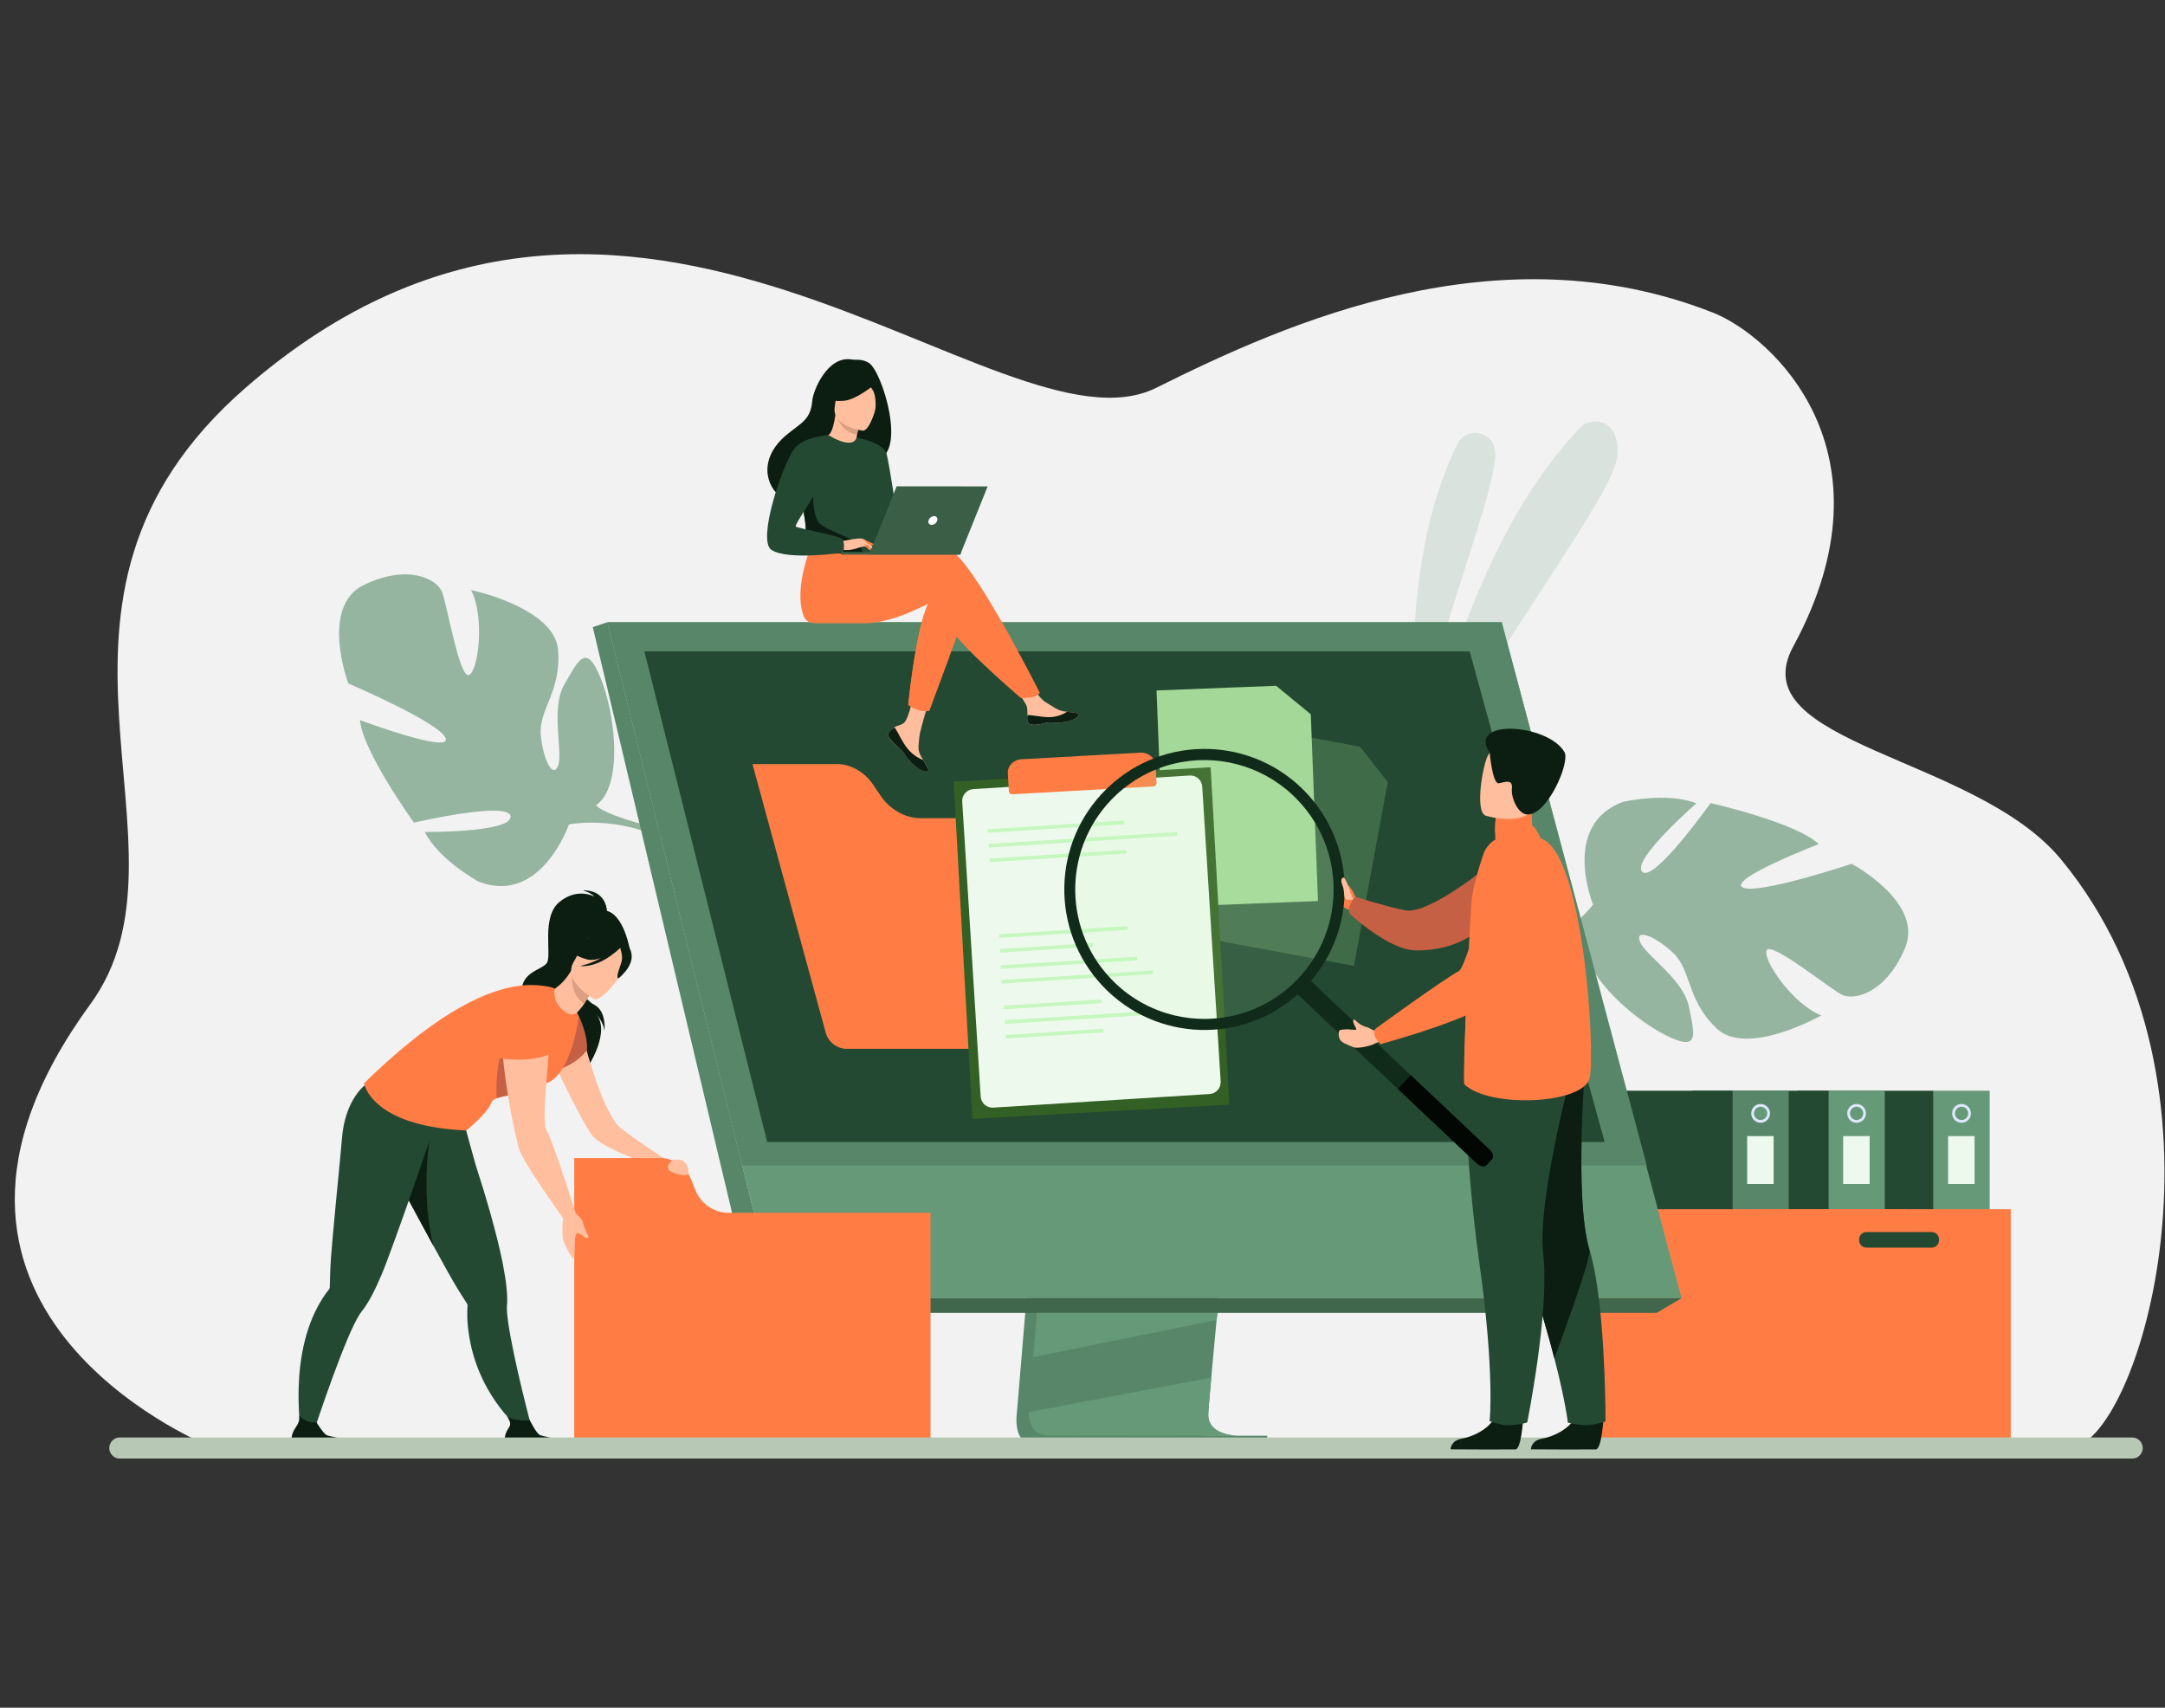 <svg width="582" height="459" viewBox="0 0 582 459" fill="none" xmlns="http://www.w3.org/2000/svg">
<rect x="0" y="0" width="582" height="459" fill="#333333" stroke="none"/>
<path d="M556.157 389.204C524.901 389.204 55.525 389.321 55.268 388.5L55.221 388.406C55.221 388.406 55.174 388.313 55.174 388.266C55.011 387.867 -35.201 351.429 24.246 269.972C55.432 227.274 -0.202 161.901 66.03 104.22C169.834 13.852 268.888 125.159 310.859 104.22C346.162 86.611 402.872 61.404 460.424 84.008C476.239 90.222 510.489 121.407 482.041 173.813C467.817 200.004 530.89 203.052 553.957 230.885C604.233 291.52 574.873 389.204 556.157 389.204Z" fill="#F2F2F2"/>
<g opacity="0.5">
<path opacity="0.5" d="M380.998 200.824C380.998 200.824 374.962 152.968 391.83 119.297C394.076 114.818 400.697 115.662 401.796 120.539C401.82 120.61 401.843 120.704 401.843 120.797C403.621 129.168 385.724 170.788 380.998 200.824Z" fill="#95B5A0"/>
</g>
<g opacity="0.5">
<path opacity="0.5" d="M381.418 214.846C381.418 214.846 390.636 150.857 424.676 115.053C426.758 112.872 430.244 112.614 432.49 114.607C433.964 115.897 435.04 118.242 434.806 122.368C434.128 133.389 397.584 179.065 381.418 214.846Z" fill="#95B5A0"/>
</g>
<path d="M456.025 215.925C456.025 215.925 438.432 231.236 441.474 234.331C444.515 237.426 459.839 215.855 459.839 215.855C459.839 215.855 482.86 221.06 488.919 226.875C488.919 226.875 464.705 236.231 468.401 238.482C472.121 240.733 497.762 232.174 497.762 232.174C497.762 232.174 517.367 242.585 512.08 254.918C506.793 267.252 498.347 268.823 495.306 267.439C492.264 266.056 476.192 252.949 474.929 255.411C473.689 257.873 481.971 269.972 489.597 272.926C489.597 272.926 469.641 284.275 461.43 276.396C453.241 268.518 454.832 260.827 449.685 256.044C444.538 251.261 439.345 249.572 440.912 253.23C442.48 256.888 452.563 263.266 454.013 270.558C455.464 277.85 457.219 283.032 447.65 278.179C438.081 273.325 424.138 260.546 426.197 251.847C426.29 251.472 426.384 251.096 426.454 250.768C426.22 251.425 426.197 251.847 426.197 251.847C423.974 251.518 418.359 253.957 414.195 255.95C413.54 256.325 412.581 256.818 411.224 257.427C410.639 257.732 410.171 257.967 409.844 258.154C401.187 263.125 392.788 276.912 392.788 276.912L390.66 275.998C396.766 260.241 411.832 255.247 411.832 255.247C422.781 250.51 428.255 243.148 428.255 243.148C428.255 243.148 419.436 221.693 436.374 215.503C436.42 215.526 448.188 212.806 456.025 215.925Z" fill="#95B5A0"/>
<path d="M114.177 223.616C114.177 223.616 137.478 223.827 137.244 219.465C137.01 215.128 111.276 221.107 111.276 221.107C111.276 221.107 97.449 201.927 96.771 193.556C96.771 193.556 121.102 202.63 119.815 198.48C118.528 194.329 93.636 183.708 93.636 183.708C93.636 183.708 85.822 162.909 97.917 157.165C110.036 151.42 117.382 155.875 118.739 158.9C120.096 161.948 123.488 182.441 126.061 181.433C128.612 180.425 130.39 165.84 126.623 158.572C126.623 158.572 149.082 163.308 150.018 174.657C150.954 186.006 144.684 190.695 145.386 197.706C146.088 204.717 148.848 209.43 150.088 205.631C151.328 201.833 147.983 190.367 151.726 183.942C155.469 177.517 157.575 172.476 161.552 182.465C165.529 192.454 167.518 211.282 160.242 216.441C159.914 216.675 159.61 216.886 159.329 217.074C159.938 216.722 160.242 216.441 160.242 216.441C161.692 218.152 167.518 220.075 171.939 221.318C172.688 221.482 173.717 221.763 175.144 222.185C175.776 222.35 176.291 222.49 176.665 222.561C186.444 224.577 201.838 219.817 201.838 219.817L202.821 221.927C187.825 229.689 173.249 223.428 173.249 223.428C161.903 219.7 152.942 221.599 152.942 221.599C152.942 221.599 145.362 243.523 128.588 236.934C128.588 236.934 117.99 231.166 114.177 223.616Z" fill="#95B5A0"/>
<path d="M519.736 342.075H534.873V293.163H519.736V342.075Z" fill="#659977"/>
<path d="M483.258 342.075H519.754V293.163H483.258V342.075Z" fill="#244932"/>
<path d="M529.837 299.258C529.837 297.851 528.714 296.726 527.31 296.726C525.907 296.726 524.784 297.851 524.784 299.258C524.784 300.665 525.907 301.79 527.31 301.79C528.714 301.79 529.837 300.665 529.837 299.258Z" fill="#DDE7FE"/>
<path d="M529.089 299.258C529.089 298.273 528.293 297.476 527.311 297.476C526.328 297.476 525.533 298.273 525.533 299.258C525.533 300.243 526.328 301.04 527.311 301.04C528.293 301.04 529.089 300.243 529.089 299.258Z" fill="#659977"/>
<path d="M523.695 318.239H530.807V305.366H523.695V318.239Z" fill="#EEF9ED"/>
<path d="M491.526 342.075H506.663V293.163H491.526V342.075Z" fill="#659977"/>
<path d="M455.025 342.075H491.521V293.163H455.025V342.075Z" fill="#244932"/>
<path d="M501.622 299.258C501.622 297.851 500.499 296.726 499.096 296.726C497.692 296.726 496.569 297.851 496.569 299.258C496.569 300.665 497.692 301.79 499.096 301.79C500.476 301.79 501.622 300.665 501.622 299.258Z" fill="#DDE7FE"/>
<path d="M500.873 299.258C500.873 298.273 500.078 297.476 499.095 297.476C498.112 297.476 497.317 298.273 497.317 299.258C497.317 300.243 498.112 301.04 499.095 301.04C500.078 301.04 500.873 300.243 500.873 299.258Z" fill="#659977"/>
<path d="M495.487 318.239H502.599V305.366H495.487V318.239Z" fill="#EEF9ED"/>
<path d="M465.717 342.075H480.854V293.163H465.717V342.075Z" fill="#578768"/>
<path d="M429.217 342.075H465.713V293.163H429.217V342.075Z" fill="#244932"/>
<path d="M475.819 299.258C475.819 297.851 474.696 296.726 473.292 296.726C471.888 296.726 470.765 297.851 470.765 299.258C470.765 300.665 471.888 301.79 473.292 301.79C474.672 301.79 475.819 300.665 475.819 299.258Z" fill="#DDE7FE"/>
<path d="M475.069 299.258C475.069 298.273 474.274 297.476 473.291 297.476C472.309 297.476 471.513 298.273 471.513 299.258C471.513 300.243 472.309 301.04 473.291 301.04C474.274 301.04 475.069 300.243 475.069 299.258Z" fill="#659977"/>
<path d="M469.677 318.239H476.79V305.366H469.677V318.239Z" fill="#EEF9ED"/>
<path d="M426.945 388.3H512.43V325.015H426.945V388.3Z" fill="#FF7D44"/>
<path d="M472.754 388.3H540.53V325.015H472.754V388.3Z" fill="#FF7D44"/>
<path d="M501.74 335.344H519.286C520.363 335.344 521.252 334.453 521.252 333.375V333.117C521.252 332.038 520.363 331.147 519.286 331.147H501.74C500.664 331.147 499.775 332.038 499.775 333.117V333.375C499.775 334.453 500.664 335.344 501.74 335.344Z" fill="#244932"/>
<path d="M284.891 242.28L273.333 380.036C273.333 380.036 272.117 388.383 278.317 388.406C288.517 388.43 329.037 388.406 329.037 388.406C329.037 388.406 321.364 386.671 321.457 382.755C321.574 378.136 334.956 240.99 334.956 240.99L284.891 242.28Z" fill="#578768"/>
<path d="M332.827 385.897C330.816 385.897 291.582 385.968 281.662 385.851C277.334 385.804 276.586 382.005 276.539 379.543C276.516 378.371 276.679 377.503 276.679 377.503L276.983 373.916L277.755 364.794L278.434 356.728L279.3 346.365L280.025 337.619L288.236 239.724L338.325 238.411C338.325 238.411 332.687 295.811 328.687 337.595C328.242 342.261 327.821 346.716 327.423 350.89C327.306 352.227 327.166 353.516 327.049 354.782C326.675 358.745 326.347 362.356 326.043 365.568C325.879 367.257 325.739 368.827 325.622 370.258C325.107 375.885 324.803 379.496 324.803 380.176C324.803 380.575 324.826 380.95 324.897 381.302C325.739 385.686 332.079 385.897 332.827 385.897Z" fill="#578768"/>
<path d="M163.26 167.247L191.428 280.617L195.265 296.14L208.389 348.944H452.026L403.691 167.247H163.26Z" fill="#659977"/>
<path d="M163.26 167.247L159.353 168.56L203.195 352.883L208.389 348.944L163.26 167.247Z" fill="#578768"/>
<path d="M203.196 352.883H445.335L452.026 348.944H208.39L203.196 352.883Z" fill="#40664C"/>
<path d="M288.225 388.386H340.654V385.901H288.225V388.386Z" fill="#578768"/>
<path d="M327.33 352.883L327.049 354.782L277.755 364.771L278.434 356.705L278.761 352.883H327.33Z" fill="#659977"/>
<path d="M332.827 385.897C330.815 385.897 291.582 385.968 281.662 385.851C277.334 385.804 276.585 382.005 276.539 379.543L325.621 370.281C325.107 375.909 324.803 379.52 324.803 380.2C324.803 380.598 324.826 380.973 324.896 381.325C325.738 385.686 332.079 385.897 332.827 385.897Z" fill="#659977"/>
<path d="M163.26 167.247H403.692L442.691 313.256H199.523L163.26 167.247Z" fill="#578768"/>
<path d="M431.367 306.949H206.237L198.189 274.826L195.077 262.398L193.814 257.333L185.555 224.319L185.134 222.607L180.759 205.162L178.794 197.354L177.133 190.695L175.776 185.255L173.226 175.079H395.082L397.889 185.255L399.386 190.695L401.211 197.354L403.363 205.162L417.518 256.583L418.711 260.944L419.272 262.961L429.028 298.461L431.367 306.949Z" fill="#244932"/>
<path d="M163.166 245.703C163.166 245.703 163.751 239.279 156.592 239.279C156.592 239.279 158.768 239.865 159.868 241.037C159.868 241.037 155.306 238.364 150.346 242.468C145.386 246.594 148.474 256.935 146.953 258.904C145.433 260.874 139.561 261.249 140.286 267.604C141.011 273.958 158.932 281.907 157.785 287.159C157.785 287.159 164.804 276.795 159.797 272.082C159.797 272.082 162.254 274.403 162.488 277.147C162.488 277.147 163.143 271.777 159.751 270.066C156.733 268.542 154.276 262.984 154.533 262C154.814 261.015 163.166 245.703 163.166 245.703Z" fill="#0C1E12"/>
<path d="M156.124 276.49C156.124 276.49 161.458 298.648 166.699 303.057C169.857 305.706 179.215 311.826 179.215 311.826L175.308 313.233C175.308 313.233 162.301 308.825 159.4 305.401C156.499 301.978 148.521 284.791 148.521 284.791L156.124 276.49Z" fill="#FFBE9D"/>
<path d="M186.959 319.916L185.696 316.797C184.339 313.467 181.11 311.263 177.531 311.263H154.37V325.988V388.852H250.149V325.988H195.966C192.012 326.012 188.433 323.597 186.959 319.916Z" fill="#FF7D44"/>
<path d="M105.919 315.39C105.965 315.484 106.012 315.554 106.059 315.648C107.229 317.688 109.919 322.682 112.867 328.122C114.271 330.701 115.721 333.398 117.125 335.954C119.511 340.339 121.687 344.231 122.95 346.294C124.237 348.381 125.196 349.858 125.57 350.444C125.687 350.632 125.711 350.843 125.687 351.054C125.547 352.906 125.594 354.735 125.781 356.541C127.559 374.314 139.514 383.834 139.514 383.834L143.07 384.35C143.07 384.35 138.04 365.686 136.566 355.134C136.309 353.352 136.215 351.898 136.285 350.96C136.543 348.217 136.051 344.184 135.139 339.541C133.501 331.311 130.483 321.182 127.863 313.092C127.699 312.576 122.693 294.451 122.693 294.451C118.505 298.133 103.205 299.633 103.205 299.633C103.205 299.633 100.631 305.964 105.919 315.39Z" fill="#244932"/>
<path d="M150.533 388.875H135.7C135.7 388.875 135.349 386.601 136.121 384.889C136.87 383.248 137.923 383.178 136.262 380.598C137.197 381.56 140.239 381.982 142.368 381.677C142.625 382.099 144.052 384.96 144.941 385.593C145.924 386.32 150.229 386.062 150.533 388.875Z" fill="#0C1E12"/>
<path d="M105.919 315.39C105.966 315.484 106.013 315.554 106.06 315.648C107.23 317.688 113.546 329.388 116.494 334.852C113.078 320.736 115.441 306.621 115.441 306.621L105.919 315.39Z" fill="#0C1E12"/>
<path d="M161.131 244.789C161.225 244.39 152.662 248.681 152.217 249.15C148.194 253.605 149.34 259.444 151.656 259.491C153.13 259.538 152.849 261.976 152.849 261.976L169.272 255.012C169.272 255.036 167.307 243.476 161.131 244.789Z" fill="#0C1E12"/>
<path d="M155.61 273.161C155.61 273.161 158.113 278.155 157.786 282.235C157.786 282.235 154.768 286.995 146.954 288.214C146.977 288.214 153.691 273.161 155.61 273.161Z" fill="#C66044"/>
<path d="M117.476 300.759L117.522 297.968C112.001 298.672 98.479 291.356 98.479 291.356C98.479 291.356 92.7 295.202 91.905 306.222C91.507 311.592 89.074 334.312 88.793 341.089C88.7 343.551 88.653 345.309 88.653 346.013C88.653 346.224 88.559 346.411 88.419 346.576C87.272 348.029 86.29 349.577 85.424 351.171C77.002 366.905 81.4 388.266 81.4 388.266L83.365 387.773C83.365 387.773 90.501 365.615 95.157 356.049C95.952 354.431 96.677 353.164 97.262 352.438C99.017 350.304 100.865 346.693 102.69 342.332C106.129 334.078 117.476 300.759 117.476 300.759Z" fill="#244932"/>
<path d="M93.215 388.875H78.383C78.383 388.875 78.032 386.601 78.804 384.889C79.553 383.248 80.699 382.498 80.442 380.504C81.377 381.466 82.921 382.568 85.074 382.286C85.331 382.709 86.758 385.006 87.647 385.64C88.583 386.32 92.911 386.062 93.215 388.875Z" fill="#0C1E12"/>
<path d="M145.972 291.403C143.983 291.755 146.299 293.326 143.562 293.631C139.655 294.053 135.631 294.357 133.526 295.202C132.754 295.506 132.239 295.882 132.075 296.374C131.163 299.141 125.361 303.854 125.361 303.854C99.533 302.681 97.872 291.145 97.872 291.145C114.622 274.826 128.893 265.939 140.685 264.837C143.562 264.579 147.422 264.931 149.224 265.728C153.341 267.557 155.611 273.161 155.611 273.161C155.611 273.161 153.552 290.113 145.972 291.403Z" fill="#FF7D44"/>
<path d="M143.561 293.631C139.654 294.053 135.63 294.358 133.524 295.202C132.659 282.305 138.741 272.575 138.741 272.575C138.741 272.575 142.695 288.73 143.561 293.631Z" fill="#C66044"/>
<path d="M146.93 270.394C146.93 270.394 137.127 269.855 135.373 276.021C133.642 282.188 138.648 306.832 139.724 309.364C141.689 313.983 151.609 327.77 151.609 327.77L154.791 326.129C154.791 326.129 148.404 305.941 146.977 303.948C144.731 300.806 149.854 273.067 146.93 270.394Z" fill="#FFBE9D"/>
<path d="M154.791 326.129C154.791 326.129 155.61 326.833 156.265 327.653C156.92 328.451 156.335 328.755 158.23 332.413C158.23 332.413 158.136 332.929 157.715 332.835C157.294 332.741 155.867 331.335 155.142 331.428C155.142 331.428 154.627 331.85 154.557 333.304C154.51 334.641 154.51 337.619 154.276 338.158C154.042 338.721 152.334 335.813 151.516 333.726C150.79 331.897 151.492 325.707 151.492 325.707L154.791 326.129Z" fill="#FFBE9D"/>
<path d="M133.431 284.275C133.455 284.416 142.719 285.987 148.498 283.032C148.498 283.032 153.34 267.838 146.415 268.565C139.514 269.292 135.42 271.472 135.233 274.779C135.092 278.108 133.431 284.275 133.431 284.275Z" fill="#FF7D44"/>
<path d="M149.012 266.783C149.106 268.002 149.27 269.456 150.884 271.097C152.124 272.363 153.879 273.348 155.142 272.106C155.774 271.472 156.639 270.511 157.06 269.761C158.136 267.908 159.423 266.009 159.423 266.009L153.878 261.132L153.551 260.851C152.1 263.406 150.673 264.626 149.41 265.564C149.036 265.845 148.989 266.314 149.012 266.783Z" fill="#FFBE9D"/>
<path d="M159.424 266.033C159.424 266.033 158.137 267.932 157.061 269.784C153.622 267.651 153.598 263.383 153.879 261.156L159.424 266.033Z" fill="#DD9F83"/>
<path d="M159.587 268.471C159.587 268.471 151.212 263.805 154.183 258.623C157.154 253.441 158.09 249.338 163.565 252.105C169.039 254.872 168.922 257.451 168.361 259.42C167.776 261.39 161.833 269.55 159.587 268.471Z" fill="#FFBE9D"/>
<path d="M169.763 256.396C169.389 254.098 168.219 253.863 167.401 254.027C164.312 248.892 159.259 250.909 159.259 250.909C156.569 254.309 152.662 254.895 152.662 254.895C152.662 254.895 153.644 256.7 157.645 257.826C158.861 258.178 160.265 257.967 161.599 257.498C158.815 259.045 155.914 259.655 155.914 259.655C161.201 260.147 166.207 255.294 166.722 254.778C166.956 255.528 167.401 257.099 167.143 258.248C166.792 259.796 165.412 262.633 166.254 262.984C166.254 262.984 170.348 259.842 169.763 256.396Z" fill="#0C1E12"/>
<path d="M180.759 311.85C180.759 311.85 178.42 313.608 180.175 314.757C181.929 315.906 185.088 316.211 185.088 315.46C185.158 312.928 183.894 311.123 180.759 311.85Z" fill="#FFBE9D"/>
<path d="M573.188 392.041H32.2C30.633 392.041 29.37 390.751 29.37 389.204C29.37 387.633 30.656 386.366 32.2 386.366H573.188C574.756 386.366 576.019 387.656 576.019 389.204C576.019 390.751 574.756 392.041 573.188 392.041Z" fill="#B7C9B5"/>
<path d="M236.744 213.908L234.662 210.837C232.439 207.531 228.649 205.373 225.116 205.373H202.283L206.236 219.887L221.958 277.522C222.66 280.101 224.999 281.907 227.666 281.907H309.853C313.76 281.907 316.615 278.179 315.562 274.403L300.682 219.911H247.225C243.341 219.887 239.177 217.519 236.744 213.908Z" fill="#FF7D44"/>
<path d="M239.106 196.604C238.755 197.026 238.709 197.471 238.872 197.964C239.2 198.878 240.276 199.887 241.539 200.895C241.703 201.036 241.844 201.153 241.961 201.247C241.984 201.27 242.031 201.293 242.054 201.34C242.077 201.364 242.101 201.387 242.124 201.411C243.294 202.489 242.85 202.747 244.955 204.951C247.365 207.46 249.002 207.507 249.47 207.273C249.868 207.085 249.049 205.749 248.16 204.248C248.113 204.178 248.067 204.107 248.02 204.037C247.903 203.849 247.786 203.638 247.669 203.427C246.616 201.622 246.897 200.778 247.131 198.105C247.341 195.924 250.5 185.959 250.5 185.959L245.891 185.161C245.891 185.161 244.511 193.11 242.967 194.329C242.148 194.986 241.235 194.986 240.44 195.478C240.393 195.502 240.323 195.549 240.276 195.572C239.925 195.9 239.457 196.205 239.106 196.604Z" fill="#FFBE9D"/>
<path d="M239.106 196.604C238.755 197.026 238.709 197.471 238.872 197.964C239.27 198.878 240.323 199.887 241.539 200.895C241.703 201.035 241.844 201.153 241.961 201.27C241.984 201.293 242.031 201.317 242.054 201.364C242.077 201.387 242.101 201.411 242.124 201.434C243.294 202.513 242.85 202.771 244.955 204.975C247.365 207.484 249.002 207.531 249.47 207.296C249.868 207.108 249.049 205.772 248.16 204.271C247.692 204.107 245.517 203.216 243.879 201.106C242.475 199.324 241.539 197.049 240.58 195.643C240.487 195.619 240.416 195.619 240.299 195.596C239.925 195.9 239.457 196.205 239.106 196.604Z" fill="#0C1E12"/>
<path d="M276.234 193.743C276.515 195.174 278.55 194.939 280.796 194.376C283.065 193.814 282.527 194.47 285.732 194.118C288.961 193.767 289.92 192.547 290.037 192.078C290.131 191.656 288.54 191.492 286.832 191.305C286.621 191.281 286.411 191.258 286.177 191.234C284.258 191 282.831 189.734 281.077 188.725C279.416 187.764 276.936 183.801 276.936 183.801L272.514 184.153C272.514 184.153 274.83 187.694 275.719 189.218C276.257 190.109 276.211 191.305 276.164 192.243C276.164 192.735 276.14 193.227 276.234 193.743Z" fill="#FFBE9D"/>
<path d="M280.796 194.376C283.065 193.814 282.527 194.47 285.733 194.118C288.961 193.767 289.92 192.547 290.037 192.078C290.131 191.656 288.54 191.492 286.832 191.305L286.809 191.328C286.809 191.328 284.867 192.712 282.2 192.758C280.024 192.805 277.708 192.172 276.187 192.196C276.164 192.688 276.117 193.204 276.211 193.72C276.515 195.174 278.55 194.939 280.796 194.376Z" fill="#0C1E12"/>
<path d="M259.32 165.418L255.179 176.556L249.774 191.094C249.774 191.094 248.301 191.234 246.92 190.836C245.634 190.461 244.16 189.476 244.16 189.476C244.16 189.476 245.657 173.86 248.464 164.903C249.19 162.605 249.985 160.752 250.874 159.697C255.179 154.586 259.32 165.418 259.32 165.418Z" fill="#FF7D44"/>
<path d="M255.108 147.739C252.769 146.988 246.616 147.715 239.972 148.935C238.123 149.263 236.275 148.419 235.316 146.824L218.565 145.511C218.565 145.511 213.044 157.798 216.062 165.606C216.506 166.755 217.489 167.482 218.986 167.505C218.986 167.505 229.093 167.529 232.345 167.529C240.673 167.529 249.961 161.807 251.178 161.55C253.143 161.151 253.938 165.09 255.904 169.24C257.869 173.391 274.409 187.6 274.409 187.6C274.409 187.6 276.959 187.623 277.989 187.225C279.112 186.803 279.533 186.24 279.533 186.24C279.533 186.24 261.214 149.708 255.108 147.739Z" fill="#FF7D44"/>
<path d="M233.562 97.537C232.322 96.787 231.105 96.67 230.357 96.693C229.842 96.716 229.327 96.67 228.813 96.599C222.426 95.661 218.566 104.97 218.355 107.76C217.934 112.919 215.22 113.716 211.383 116.928C203.686 123.4 205.956 130.927 210.143 133.741C212.67 135.429 217.115 133.741 217.115 133.741C217.185 133.787 229.281 126.964 235.246 123.681C244.16 122.439 237.141 99.671 233.562 97.537Z" fill="#0C1E12"/>
<path d="M230.24 120.915C230.263 120.938 227.316 121.946 225.327 121.055C223.455 120.235 222.052 117.163 222.075 117.163C222.917 117.116 223.853 116.389 224.578 111.512L224.929 111.653L230.989 113.833C230.989 113.833 230.544 115.78 230.263 117.632C230.029 119.179 229.912 120.68 230.24 120.915Z" fill="#FFBE9D"/>
<path d="M230.989 113.833C230.989 113.833 230.755 114.889 230.404 116.858C226.918 116.225 225.42 113.529 224.929 111.653L230.989 113.833Z" fill="#DD9F83"/>
<path d="M231.901 115.756C231.901 115.756 223.596 114.631 224.391 109.472C225.163 104.314 224.625 100.679 229.936 101.172C235.27 101.664 235.995 103.798 236.159 105.58C236.323 107.385 234.077 115.92 231.901 115.756Z" fill="#FFBE9D"/>
<path d="M235.854 102.766C235.854 102.766 230.544 107.362 226.941 107.714C223.338 108.089 221.958 106.916 221.958 106.916C221.958 106.916 224.086 105.134 225.373 102.297C225.748 101.453 226.543 100.867 227.479 100.796C230.029 100.562 234.918 100.468 235.854 102.766Z" fill="#0C1E12"/>
<path d="M232.533 102.344C232.533 102.344 234.311 104.056 234.872 105.345C235.41 106.588 235.574 109.519 235.153 110.691C235.153 110.691 237.914 105.298 236.346 102.672C234.685 99.905 232.533 102.344 232.533 102.344Z" fill="#0C1E12"/>
<path d="M237.211 133.154C236.954 149.99 237.141 146.473 235.293 148.067C234.848 148.442 233.609 148.677 231.971 148.794C226.824 149.146 217.77 148.278 217.419 147.317C216.226 144.011 217.068 143.002 216.086 137.938C215.992 137.398 215.852 136.812 215.711 136.179C214.892 132.709 214.074 131.536 217.021 125.956C219.688 120.915 222.449 116.811 222.683 116.952C229.702 121.126 230.263 117.608 230.263 117.608C230.263 117.608 237.352 124.948 237.211 133.154Z" fill="#244932"/>
<path d="M255.179 176.556L249.774 191.094C249.774 191.094 248.301 191.234 246.92 190.836C245.634 190.461 244.16 189.476 244.16 189.476C244.16 189.476 245.657 173.86 248.464 164.903L255.179 176.556Z" fill="#FF7D44"/>
<path d="M230.263 117.632C230.263 117.632 237.469 118.851 238.334 121.97C239.177 125.088 241.961 143.987 241.961 143.987C241.961 143.987 239.925 145.98 238.241 144.269C236.556 142.58 232.907 126.589 232.907 126.589L230.263 117.632Z" fill="#244932"/>
<path d="M231.971 148.794C226.824 149.146 217.77 148.278 217.419 147.317C216.226 144.011 217.068 143.002 216.085 137.938L218.565 130.927C218.565 130.927 218.144 138.735 220.437 140.775C222.73 142.838 229.842 144.737 230.965 146.449C231.526 147.293 231.877 148.114 231.971 148.794Z" fill="#0C1E12"/>
<path d="M226.076 145.511C226.076 145.511 231.152 144.386 231.971 144.831C232.79 145.277 234.802 146.918 235.036 147.504C235.293 148.067 233.211 147.059 232.533 146.895C232.088 146.777 230.942 147.176 230.38 147.364C227.994 148.161 226.52 147.762 226.52 147.762L226.076 145.511Z" fill="#FFBE9D"/>
<path d="M222.683 116.952C222.683 116.952 215.851 117.374 213.489 120.68C210.166 125.323 203.569 145.136 207.336 147.762C211.594 150.74 226.707 148.536 226.707 148.536C226.707 148.536 227.221 146.191 226.52 145.042C225.818 143.893 214.448 142.064 213.933 141.525C213.418 141.009 220.507 131.278 220.507 129.684C220.507 128.136 222.683 116.952 222.683 116.952Z" fill="#244932"/>
<path d="M232.228 146.238C232.228 146.238 233.281 147.622 233.632 147.786C233.983 147.95 234.217 147.903 234.217 147.903L233.491 146.613L232.228 146.238Z" fill="#FF7D44"/>
<path d="M231.995 144.831L235.083 146.332C235.083 146.332 234.942 146.543 234.568 146.52C234.194 146.496 233.235 146.144 233.235 146.144L231.995 144.831Z" fill="#FF7D44"/>
<path d="M258.408 148.372L226.076 148.348V149.075H258.127L258.408 148.372Z" fill="#3B5E47"/>
<path d="M233.632 149.075H258.127L265.496 130.739L241.049 130.716L233.632 149.075Z" fill="#3B5E47"/>
<path d="M251.951 139.907C252.138 139.251 251.764 138.735 251.108 138.735C250.453 138.735 249.798 139.251 249.611 139.907C249.424 140.564 249.798 141.08 250.453 141.08C251.085 141.08 251.764 140.564 251.951 139.907Z" fill="white"/>
<g opacity="0.5">
<path opacity="0.5" d="M372.693 209.758L365.931 201.082L365.604 200.684L365.229 200.613L333.974 194.845L323.469 252.128L363.966 259.608L372.973 210.602L373.043 210.204L372.693 209.758Z" fill="#95CE91"/>
</g>
<path d="M352.362 191.985L352.385 192.383L354.304 242.186L313.152 243.781L310.906 185.583L342.653 184.341L343.027 184.317L343.448 184.645L351.941 191.633L352.362 191.985Z" fill="#A3D898"/>
<path d="M325.294 206.241L256.607 210.086C256.466 210.086 256.373 210.204 256.373 210.344L261.379 300.501C261.379 300.642 261.496 300.735 261.636 300.735L330.231 296.913C330.371 296.913 330.465 296.796 330.465 296.655L325.458 206.382C325.458 206.311 325.388 206.241 325.294 206.241Z" fill="#336024"/>
<path d="M325.177 294.053L266.994 297.711C265.239 297.828 263.742 296.491 263.625 294.733L258.665 215.479C258.548 213.721 259.882 212.22 261.636 212.103L319.82 208.445C321.574 208.328 323.072 209.664 323.189 211.423L328.148 290.676C328.242 292.435 326.908 293.959 325.177 294.053Z" fill="#EEF9ED"/>
<path d="M302.202 221.552L265.589 223.85C265.566 223.85 265.566 223.827 265.542 223.827L265.496 222.912C265.496 222.889 265.519 222.889 265.519 222.865L302.132 220.567C302.156 220.567 302.156 220.591 302.179 220.591L302.226 221.505C302.226 221.529 302.226 221.552 302.202 221.552Z" fill="#C6F7BF"/>
<path d="M302.695 229.431L266.081 231.729C266.058 231.729 266.058 231.705 266.035 231.705L265.988 230.791C265.988 230.767 266.011 230.767 266.011 230.744L302.624 228.446C302.648 228.446 302.648 228.469 302.671 228.469L302.718 229.384C302.741 229.407 302.718 229.431 302.695 229.431Z" fill="#C6F7BF"/>
<path d="M316.427 224.624L265.847 227.813C265.824 227.813 265.824 227.789 265.8 227.789L265.753 226.875C265.753 226.851 265.777 226.851 265.777 226.828L316.357 223.639C316.38 223.639 316.38 223.663 316.404 223.663L316.451 224.577C316.474 224.6 316.451 224.6 316.427 224.624Z" fill="#C6F7BF"/>
<path d="M293.851 254.473L268.935 256.044C268.912 256.044 268.912 256.044 268.912 256.02L268.865 255.083C268.865 255.059 268.865 255.059 268.888 255.059L293.78 253.488C293.804 253.488 293.804 253.488 293.804 253.512L293.851 254.449C293.874 254.449 293.874 254.473 293.851 254.473Z" fill="#C6F7BF"/>
<path d="M303.116 249.924L268.702 252.081C268.678 252.081 268.678 252.081 268.678 252.058L268.631 251.12C268.631 251.096 268.631 251.096 268.655 251.096L303.069 248.939C303.092 248.939 303.092 248.939 303.092 248.963L303.139 249.901C303.139 249.924 303.139 249.924 303.116 249.924Z" fill="#C6F7BF"/>
<path d="M305.665 258.131L269.052 260.429C269.029 260.429 269.029 260.405 269.005 260.405L268.959 259.491C268.959 259.467 268.982 259.467 268.982 259.444L305.595 257.146C305.619 257.146 305.619 257.169 305.642 257.169L305.689 258.084C305.689 258.107 305.689 258.131 305.665 258.131Z" fill="#C6F7BF"/>
<path d="M309.993 261.812L269.286 264.368C269.262 264.368 269.262 264.368 269.262 264.344L269.215 263.43C269.215 263.406 269.239 263.406 269.239 263.406L309.946 260.851C309.97 260.851 309.97 260.874 309.97 260.874L310.016 261.789C310.04 261.789 310.016 261.812 309.993 261.812Z" fill="#C6F7BF"/>
<path d="M296.143 269.62L269.941 271.261C269.917 271.261 269.917 271.261 269.917 271.238L269.871 270.3C269.871 270.277 269.871 270.277 269.894 270.277L296.097 268.635C296.12 268.635 296.12 268.635 296.12 268.659L296.167 269.597C296.167 269.597 296.167 269.62 296.143 269.62Z" fill="#C6F7BF"/>
<path d="M296.634 277.499L270.432 279.14C270.408 279.14 270.408 279.14 270.408 279.116L270.362 278.179C270.362 278.155 270.362 278.155 270.385 278.155L296.588 276.514C296.611 276.514 296.611 276.514 296.611 276.537L296.658 277.475C296.681 277.475 296.658 277.499 296.634 277.499Z" fill="#C6F7BF"/>
<path d="M306.414 272.926L270.199 275.201C270.175 275.201 270.175 275.201 270.175 275.177L270.128 274.239C270.128 274.216 270.128 274.216 270.152 274.216L306.367 271.941C306.391 271.941 306.391 271.941 306.391 271.965L306.438 272.903C306.438 272.926 306.414 272.926 306.414 272.926Z" fill="#C6F7BF"/>
<path d="M306.578 202.302L274.551 204.084C272.445 204.201 270.807 205.889 270.924 207.859L271.205 212.712C271.228 213.158 271.65 213.51 272.141 213.486L310.064 211.376C310.556 211.353 310.93 210.954 310.907 210.508L310.626 205.655C310.485 203.685 308.684 202.184 306.578 202.302Z" fill="#FF7D44"/>
<path d="M364.457 241.272C364.457 241.272 363.802 239.771 363.358 239.068C362.937 238.364 361.088 236.277 360.761 236.746C360.457 237.215 359.193 240.381 359.848 241.272C360.504 242.163 359.802 243.71 363.124 244.648L364.457 241.272Z" fill="#FF7D44"/>
<path d="M401.281 231.799C401.281 231.799 384.32 245.985 377.699 244.672C372.529 243.64 364.34 241.037 364.34 241.037C364.34 241.037 362.188 243.101 362.796 245.563C362.796 245.563 373.207 255.387 380.647 255.458C392.251 255.551 397.725 249.69 397.725 249.69L401.281 231.799Z" fill="#C66044"/>
<path d="M431.04 381.513C431.04 381.513 430.549 389.485 429.005 389.579C428.794 389.602 421.214 389.602 421.214 389.602L411.529 389.555C411.529 389.555 411.599 387.211 414.43 386.718C417.261 386.226 422.01 384.233 423.718 380.481C425.519 376.518 431.04 381.513 431.04 381.513Z" fill="#0C1E12"/>
<path d="M431.602 382.075C431.602 382.075 428.654 383.06 426.361 383.06C423.788 383.06 421.472 382.357 421.472 382.357C421.472 382.357 420.91 376.987 417.869 365.146C416.278 358.933 413.986 350.96 410.734 341.042C401.75 313.632 399.013 297.593 398.755 296.069C398.732 295.999 398.732 295.952 398.732 295.952L398.755 295.928L426.385 283.759C426.385 283.759 422.969 321.533 427.321 336.048C427.929 338.064 428.444 340.432 428.912 342.988C431.672 358.745 431.602 382.075 431.602 382.075Z" fill="#244932"/>
<path d="M417.846 365.123C416.255 358.909 413.962 350.937 410.71 341.018C401.727 313.608 398.989 297.57 398.732 296.046C398.732 295.999 398.732 295.952 398.732 295.905L426.361 283.736C426.361 283.736 422.946 321.51 427.297 336.024C427.929 338.064 417.846 365.123 417.846 365.123Z" fill="#0C1E12"/>
<path d="M409.447 381.513C409.447 381.513 408.955 389.485 407.411 389.579C407.201 389.602 399.621 389.602 399.621 389.602L389.935 389.555C389.935 389.555 390.005 387.211 392.836 386.718C395.667 386.226 400.416 384.233 402.124 380.481C403.925 376.518 409.447 381.513 409.447 381.513Z" fill="#0C1E12"/>
<path d="M393.795 284.65C393.795 284.65 393.444 309.13 397.655 339.19C401.889 369.25 400.439 382.005 400.439 382.005C400.439 382.005 403.34 382.943 404.51 383.037C407.504 383.271 410.546 382.333 410.546 382.333C410.546 382.333 416.605 352.273 414.85 337.22C413.119 322.167 423.132 285.588 423.132 285.588L393.795 284.65Z" fill="#244932"/>
<path d="M413.377 227.367L407.973 230.908L403.06 229.524C402.171 228.235 401.913 225.773 401.913 223.616C401.89 221.482 402.101 219.676 402.101 219.676L409.376 216.464L412.09 215.268C412.09 215.315 411.88 217.496 411.856 217.824C411.365 223.498 413.377 227.367 413.377 227.367Z" fill="#FF7D44"/>
<path d="M393.655 291.45C400.369 297.945 425.776 296.843 427.344 289.691C428.911 282.54 425.636 228.751 414.172 225.374C411.786 224.671 399.059 228.798 399.059 228.798C399.059 228.798 397.07 234.026 395.76 240.686C395.503 241.975 394.754 255.716 394.216 268.588C393.959 274.591 393.748 280.43 393.631 284.674C393.514 288.707 393.514 291.309 393.655 291.45Z" fill="#FF7D44"/>
<path d="M411.318 217.918C409.844 220.427 404.651 222.607 401.913 223.616C401.89 221.482 402.101 219.676 402.101 219.676L409.376 216.464C411.014 216.441 411.973 216.792 411.318 217.918Z" fill="#FF7D44"/>
<path d="M399.363 219.231C399.363 219.231 411.084 222.889 413.26 215.55C415.435 208.187 418.407 203.709 410.99 201.059C403.598 198.409 401.305 200.778 399.995 203.052C398.685 205.326 396.368 218.082 399.363 219.231Z" fill="#FFBE9D"/>
<path d="M400.462 202.349C400.462 202.349 401.211 210.907 402.965 210.532C404.72 210.157 406.685 209.359 406.428 211.939C406.17 214.518 408.136 218.95 410.686 218.926C416.137 218.903 422.079 204.857 420.582 202.184C416.277 194.54 394.239 192.969 400.462 202.349Z" fill="#0C1E12"/>
<path d="M402.194 225.585C402.334 225.515 410.92 221.67 411.926 221.998C412.932 222.326 414.172 225.398 414.172 225.398L399.059 228.821C399.082 228.821 400.252 226.383 402.194 225.585Z" fill="#FF7D44"/>
<path d="M348.783 267.228L396.86 312.6C397.796 313.491 398.989 313.772 399.504 313.233L401.118 311.498C401.633 310.959 401.282 309.786 400.323 308.895L352.246 263.524C351.31 262.633 350.117 262.351 349.602 262.891L347.988 264.626C347.497 265.165 347.848 266.337 348.783 267.228Z" fill="#112B1A"/>
<path d="M375.781 292.693L396.883 312.6C397.819 313.491 399.012 313.772 399.527 313.233L401.141 311.498C401.656 310.958 401.305 309.786 400.346 308.895L379.243 288.988L375.781 292.693Z" fill="#020703"/>
<path d="M351.24 213.181C336.969 197.987 313.129 197.26 297.969 211.564C297.759 211.751 297.571 211.939 297.384 212.126C282.786 226.476 282.271 249.947 296.355 264.954C310.626 280.148 334.466 280.875 349.626 266.572C354.585 261.882 358.001 256.185 359.849 250.088C363.639 237.567 360.832 223.405 351.24 213.181ZM347.567 264.415C338.747 272.739 326.722 275.529 315.749 272.926C309.363 271.402 303.327 268.073 298.484 262.914C285.336 248.916 286.014 226.898 299.981 213.744C305.128 208.89 311.351 205.936 317.808 204.811C328.921 202.888 340.735 206.405 349.041 215.245C362.212 229.22 361.534 251.237 347.567 264.415Z" fill="#112B1A"/>
<g opacity="0.5">
<g opacity="0.5">
<path opacity="0.5" d="M298.507 262.914C303.35 268.073 309.386 271.402 315.773 272.926C326.745 275.529 338.77 272.739 347.59 264.415C361.557 251.237 362.212 229.22 349.087 215.245C340.782 206.405 328.967 202.888 317.855 204.811C311.374 205.936 305.151 208.914 300.028 213.744C286.037 226.898 285.359 248.916 298.507 262.914Z" fill="#BAF7B5"/>
</g>
</g>
<path d="M393.631 284.697C420.138 265.775 417.915 240.521 417.915 240.521C408.23 245.985 398.614 258.107 394.216 268.588C393.959 274.615 393.748 280.453 393.631 284.697Z" fill="#FF7D44"/>
<path d="M367.475 276.092C365.604 275.67 364.364 274.239 364.083 274.005C364.083 274.005 363.288 274.052 364.224 275.763C364.294 275.904 364.481 276.279 364.598 276.537C364.645 276.654 364.574 276.772 364.458 276.772C363.381 276.865 362.305 276.42 360.223 276.865C359.942 276.936 359.849 277.616 359.872 277.897C359.895 278.39 359.849 278.952 360.434 279.703C360.761 280.148 361.697 280.617 363.779 281.461C364.574 281.789 366.844 281.532 368.949 280.805L370.657 280.007L370.143 276.842L369.721 276.936C369.02 277.077 368.177 276.256 367.475 276.092Z" fill="#FFBE9D"/>
<path d="M409.704 228.821C409.704 228.821 433.52 233.37 402.709 267.908C397.773 273.442 371.149 280.641 371.149 280.641C371.149 280.641 368.459 278.343 369.815 276.467C369.815 276.467 388.157 263.125 392.181 261.015C394.006 260.053 399.223 239.724 402.171 234.824C405.119 229.923 409.704 228.821 409.704 228.821Z" fill="#FF7D44"/>
<path d="M363.803 241.694C363.803 241.694 363.031 240.193 362.867 239.419C362.703 238.622 361.744 236.348 361.323 235.926C361.159 235.762 360.621 235.973 360.574 236.676C360.551 236.981 360.691 237.52 360.949 238.177C361.37 239.255 361.3 240.686 361.463 241.178C361.838 242.397 363.803 241.694 363.803 241.694Z" fill="#FFBE9D"/>
</svg>
